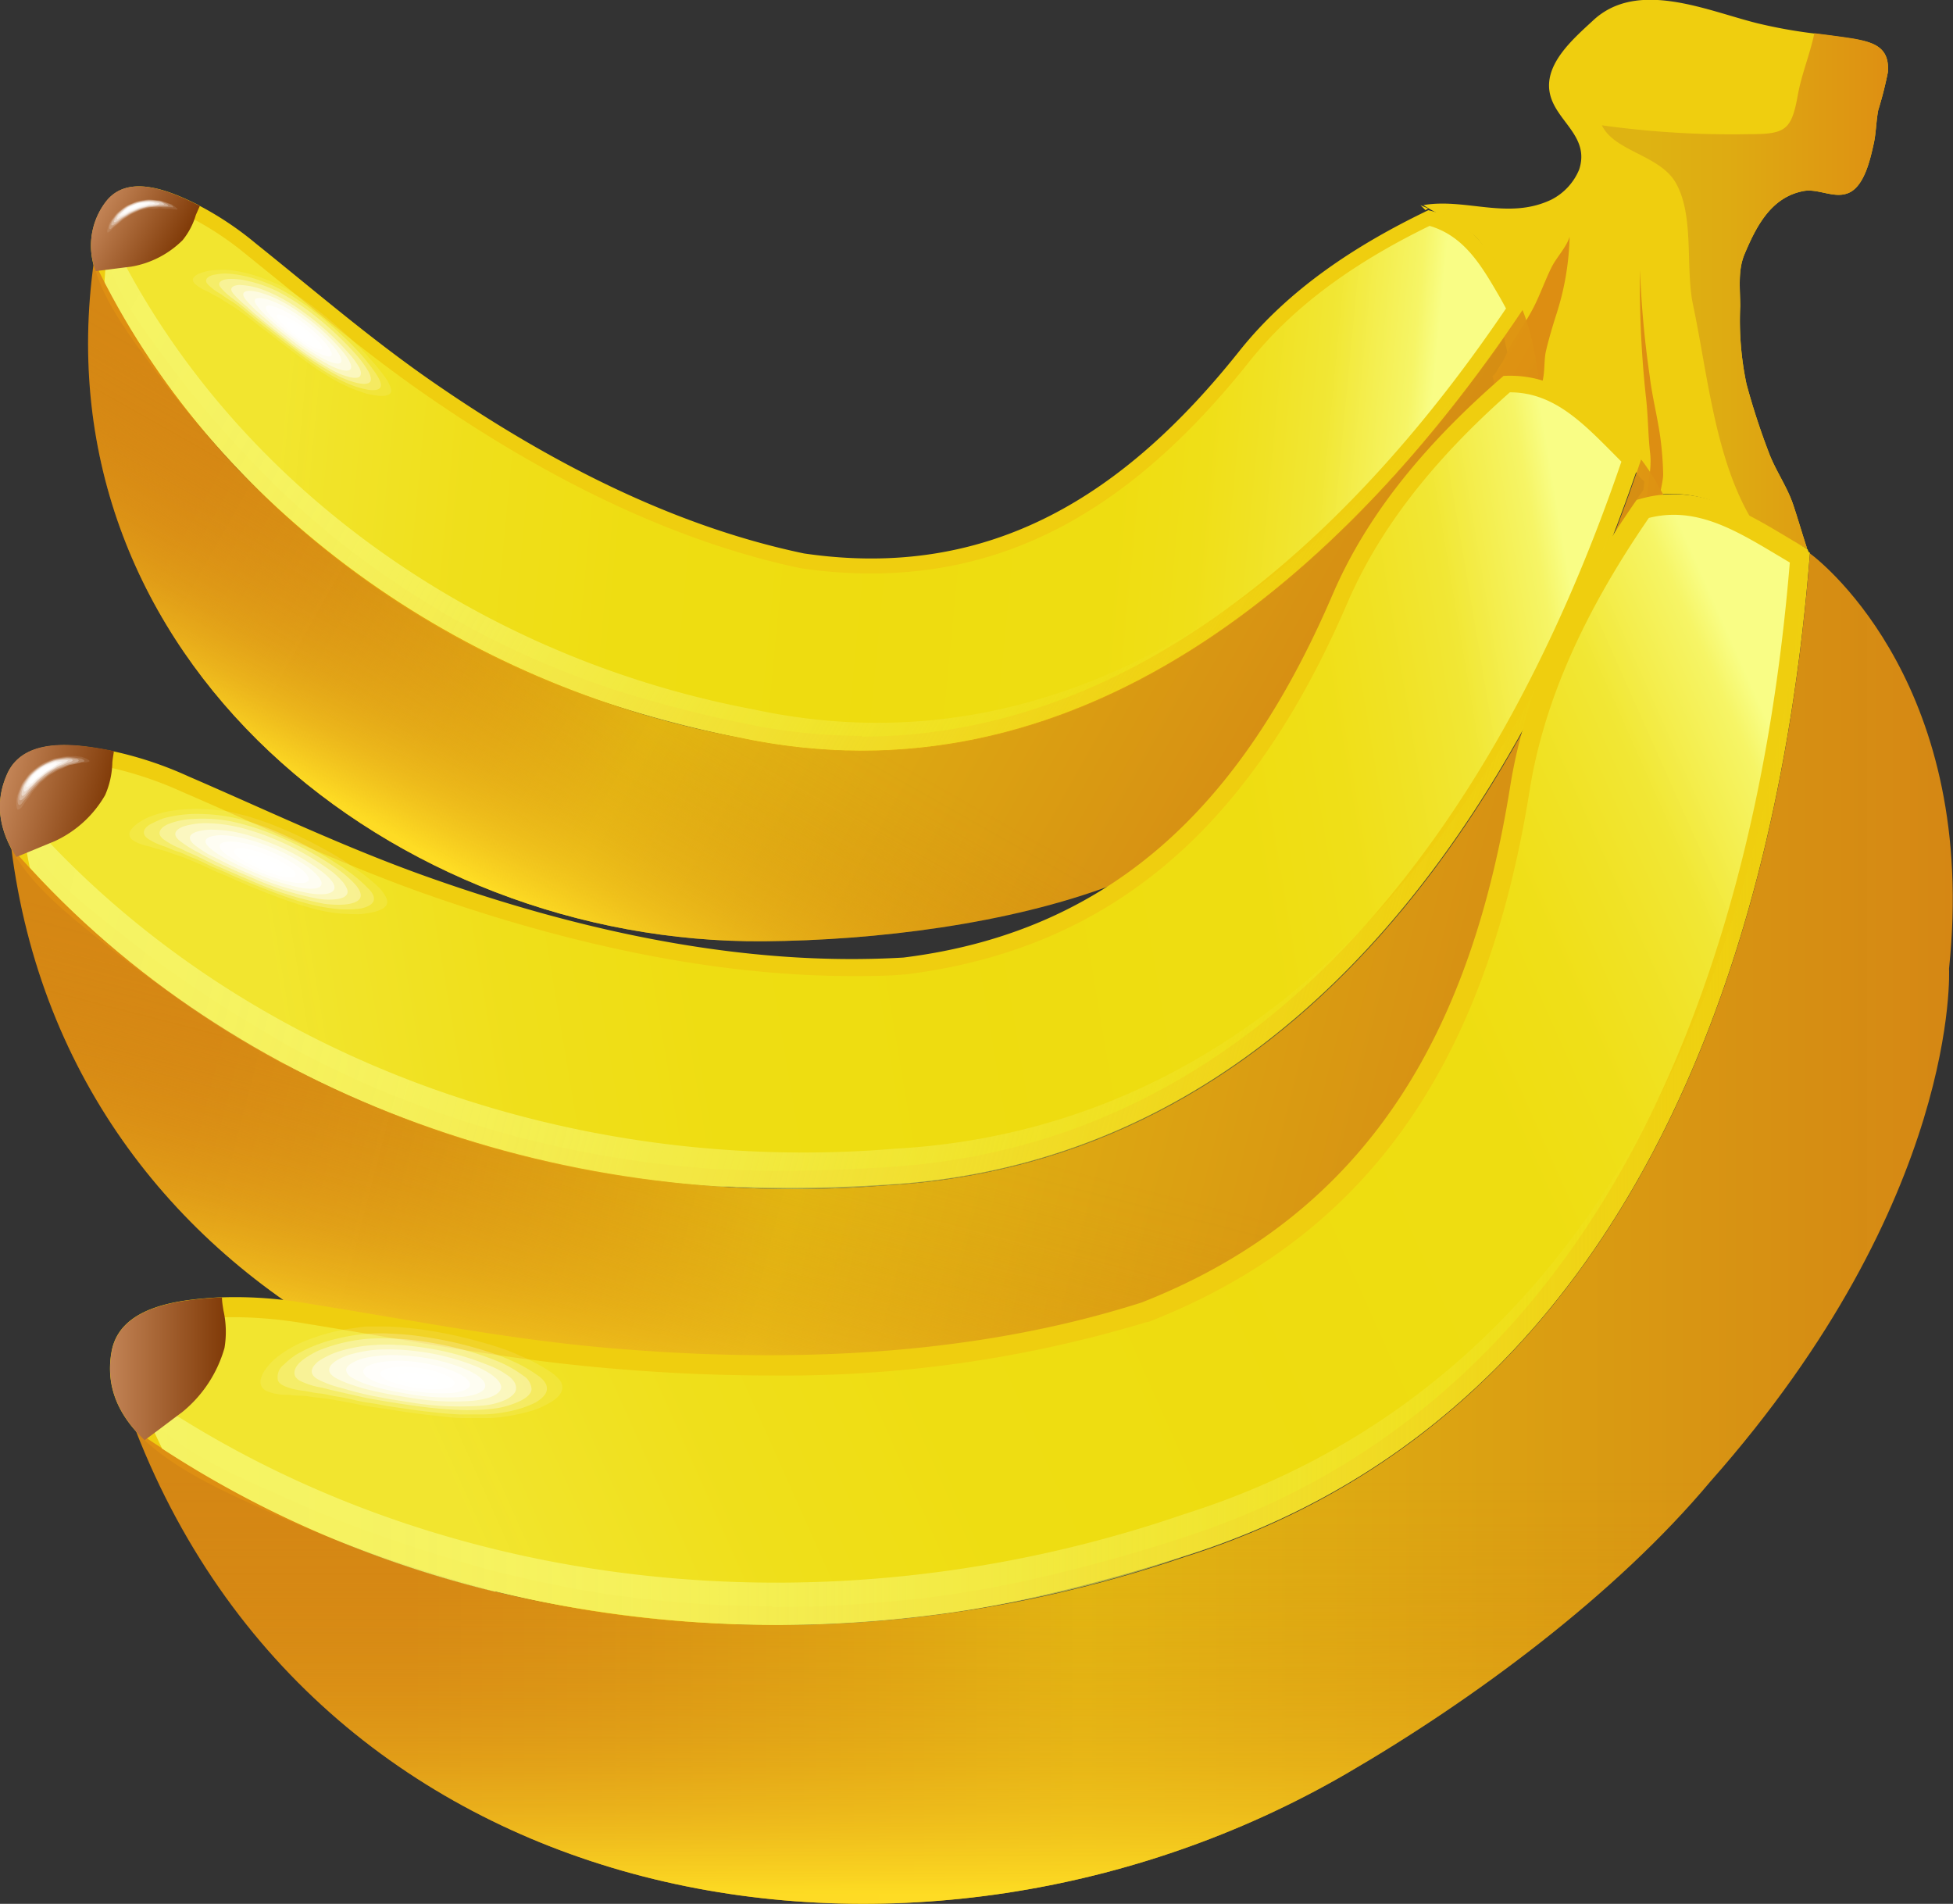 <svg xmlns="http://www.w3.org/2000/svg" xmlns:xlink="http://www.w3.org/1999/xlink" viewBox="0 0 187.05 182.32"><rect x="0" y="0" width="187.05" height="182.32" fill="#333333" stroke="none"/><defs><style>.cls-1{fill:#efce0f;}.cls-2{fill:url(#linear-gradient);}.cls-3{fill:url(#linear-gradient-2);}.cls-4{fill:url(#linear-gradient-3);}.cls-5{fill:url(#linear-gradient-4);}.cls-6{fill:url(#linear-gradient-5);}.cls-7{fill:url(#linear-gradient-6);}.cls-10,.cls-11,.cls-12,.cls-13,.cls-14,.cls-15,.cls-16,.cls-17,.cls-18,.cls-8,.cls-9{fill:#fff;}.cls-8{opacity:0;}.cls-9{opacity:0.1;}.cls-10{opacity:0.2;}.cls-11{opacity:0.3;}.cls-12{opacity:0.4;}.cls-13{opacity:0.5;}.cls-14{opacity:0.6;}.cls-15{opacity:0.7;}.cls-16{opacity:0.8;}.cls-17{opacity:0.9;}.cls-19{fill:url(#linear-gradient-7);}.cls-20{fill:url(#linear-gradient-8);}.cls-21{fill:url(#linear-gradient-9);}.cls-22{fill:url(#linear-gradient-10);}.cls-23{fill:url(#linear-gradient-11);}.cls-24{fill:url(#linear-gradient-12);}.cls-25{fill:url(#linear-gradient-13);}.cls-26{fill:url(#linear-gradient-14);}.cls-27{fill:url(#linear-gradient-15);}.cls-28{fill:url(#linear-gradient-16);}.cls-29{fill:url(#linear-gradient-17);}</style><linearGradient id="linear-gradient" x1="153.42" y1="27.88" x2="180.82" y2="27.88" gradientUnits="userSpaceOnUse"><stop offset="0.15" stop-color="#ddb112" stop-opacity="0.95"/><stop offset="0.45" stop-color="#dda812" stop-opacity="0.95"/><stop offset="0.94" stop-color="#dd8f12" stop-opacity="0.95"/><stop offset="1" stop-color="#dd8b12" stop-opacity="0.95"/></linearGradient><linearGradient id="linear-gradient-2" x1="142.94" y1="36.21" x2="159.28" y2="36.21" gradientUnits="userSpaceOnUse"><stop offset="0.15" stop-color="#dd8b12" stop-opacity="0.95"/><stop offset="1" stop-color="#dd8b12" stop-opacity="0.95"/></linearGradient><linearGradient id="linear-gradient-3" x1="114.48" y1="-234.08" x2="215.28" y2="-278.95" gradientTransform="translate(-187.4 185.7) rotate(29.48)" gradientUnits="userSpaceOnUse"><stop offset="0" stop-color="#f2e630" stop-opacity="0.95"/><stop offset="0.03" stop-color="#f2e52b" stop-opacity="0.96"/><stop offset="0.16" stop-color="#f0e01b" stop-opacity="0.96"/><stop offset="0.3" stop-color="#efde12" stop-opacity="0.96"/><stop offset="0.52" stop-color="#efdd0f" stop-opacity="0.96"/><stop offset="0.73" stop-color="#efde11" stop-opacity="0.96"/><stop offset="0.8" stop-color="#f0e018" stop-opacity="0.96"/><stop offset="0.85" stop-color="#f1e325" stop-opacity="0.96"/><stop offset="0.9" stop-color="#f2e836" stop-opacity="0.96"/><stop offset="0.93" stop-color="#f4ee4e" stop-opacity="0.95"/><stop offset="0.97" stop-color="#f6f66a" stop-opacity="0.95"/><stop offset="0.99" stop-color="#f9ff8b" stop-opacity="0.95"/></linearGradient><linearGradient id="linear-gradient-4" x1="91.88" y1="-261.27" x2="213.31" y2="-261.27" gradientTransform="translate(-187.4 185.7) rotate(29.48)" gradientUnits="userSpaceOnUse"><stop offset="0" stop-color="#f6f466" stop-opacity="0.95"/><stop offset="0.15" stop-color="#f6f465" stop-opacity="0.94"/><stop offset="0.29" stop-color="#f6f361" stop-opacity="0.9"/><stop offset="0.41" stop-color="#f5f15a" stop-opacity="0.82"/><stop offset="0.53" stop-color="#f4ee51" stop-opacity="0.72"/><stop offset="0.65" stop-color="#f3eb45" stop-opacity="0.59"/><stop offset="0.77" stop-color="#f2e736" stop-opacity="0.43"/><stop offset="0.88" stop-color="#f1e225" stop-opacity="0.24"/><stop offset="0.99" stop-color="#efdc11" stop-opacity="0.02"/><stop offset="1" stop-color="#efdc0f" stop-opacity="0"/></linearGradient><linearGradient id="linear-gradient-5" x1="91.89" y1="-250.96" x2="223.76" y2="-250.96" gradientTransform="translate(-187.4 185.7) rotate(29.48)" gradientUnits="userSpaceOnUse"><stop offset="0.15" stop-color="#dd8b12" stop-opacity="0.95"/><stop offset="0.25" stop-color="#df9412" stop-opacity="0.95"/><stop offset="0.42" stop-color="#e5ac11" stop-opacity="0.96"/><stop offset="0.52" stop-color="#e9be10" stop-opacity="0.96"/><stop offset="1" stop-color="#dd8b12" stop-opacity="0.95"/></linearGradient><linearGradient id="linear-gradient-6" x1="157.82" y1="-238.19" x2="157.82" y2="-202.81" gradientTransform="translate(-187.4 185.7) rotate(29.48)" gradientUnits="userSpaceOnUse"><stop offset="0.15" stop-color="#dd8b12" stop-opacity="0"/><stop offset="0.24" stop-color="#de8d12" stop-opacity="0.02"/><stop offset="0.35" stop-color="#e09213" stop-opacity="0.08"/><stop offset="0.46" stop-color="#e39a15" stop-opacity="0.17"/><stop offset="0.58" stop-color="#e8a518" stop-opacity="0.3"/><stop offset="0.71" stop-color="#edb31b" stop-opacity="0.47"/><stop offset="0.84" stop-color="#f5c51f" stop-opacity="0.67"/><stop offset="0.97" stop-color="#fdd923" stop-opacity="0.91"/><stop offset="1" stop-color="#ffde24" stop-opacity="0.96"/></linearGradient><linearGradient id="linear-gradient-7" x1="90" y1="-240.98" x2="98.41" y2="-240.98" gradientTransform="translate(-187.4 185.7) rotate(29.48)" gradientUnits="userSpaceOnUse"><stop offset="0" stop-color="#c28355"/><stop offset="1" stop-color="#803a07"/></linearGradient><linearGradient id="linear-gradient-8" x1="92.76" y1="-33.94" x2="210.87" y2="-86.53" gradientTransform="matrix(0.97, 0.25, -0.25, 0.97, -72.25, 100.3)" xlink:href="#linear-gradient-3"/><linearGradient id="linear-gradient-9" x1="66.34" y1="-65.78" x2="208.54" y2="-65.78" gradientTransform="matrix(0.97, 0.25, -0.25, 0.97, -72.25, 100.3)" xlink:href="#linear-gradient-4"/><linearGradient id="linear-gradient-10" x1="66.35" y1="-53.69" x2="220.74" y2="-53.69" gradientTransform="matrix(0.97, 0.25, -0.25, 0.97, -72.25, 100.3)" xlink:href="#linear-gradient-5"/><linearGradient id="linear-gradient-11" x1="143.54" y1="-38.71" x2="143.54" y2="2.81" gradientTransform="matrix(0.97, 0.25, -0.25, 0.97, -72.25, 100.3)" xlink:href="#linear-gradient-6"/><linearGradient id="linear-gradient-12" x1="64.14" y1="-41.89" x2="73.99" y2="-41.89" gradientTransform="matrix(0.97, 0.25, -0.25, 0.97, -72.25, 100.3)" xlink:href="#linear-gradient-7"/><linearGradient id="linear-gradient-13" x1="42.75" y1="139.89" x2="175.99" y2="80.57" gradientTransform="matrix(1, 0, 0, 1, 0, 0)" xlink:href="#linear-gradient-3"/><linearGradient id="linear-gradient-14" x1="13.03" y1="117.63" x2="187.05" y2="117.63" gradientTransform="matrix(1, 0, 0, 1, 0, 0)" xlink:href="#linear-gradient-5"/><linearGradient id="linear-gradient-15" x1="100.04" y1="134.54" x2="100.04" y2="181.39" gradientTransform="matrix(1, 0, 0, 1, 0, 0)" xlink:href="#linear-gradient-6"/><linearGradient id="linear-gradient-16" x1="13.03" y1="104.01" x2="173.35" y2="104.01" gradientTransform="matrix(1, 0, 0, 1, 0, 0)" xlink:href="#linear-gradient-4"/><linearGradient id="linear-gradient-17" x1="10.54" y1="131.08" x2="21.65" y2="131.08" gradientTransform="matrix(1, 0, 0, 1, 0, 0)" xlink:href="#linear-gradient-7"/></defs><title>Bananas</title><g id="Objects"><path class="cls-1" d="M180.81,6.93a35.54,35.54,0,0,1-.92,3.62c-.21,1.09-.2,2.2-.45,3.29-.32,1.44-.87,3.87-2.27,4.58s-3-.41-4.46-.12c-3.11.6-4.52,3.41-5.65,6.1-.63,1.56-.39,3.3-.39,4.94a29.55,29.55,0,0,0,.6,7.43,67.29,67.29,0,0,0,2.11,6.49c.64,1.75,1.73,3.24,2.34,5,.46,1.36.86,2.76,1.31,4.13,0,.05,0,.1.05.15-1.85-.94-3.63-2-5.44-3-3.36-1.75-6.79-3-10.89-1.71.22-.31.42-.61.65-.91l.09-.82c-1.07-.87-1.57-2.36-2.43-3.41a10.58,10.58,0,0,0-3.49-2.5c-1.81-.92-8.73-1.31-8.48-3.95a4.64,4.64,0,0,1,1.39-2.12,20.83,20.83,0,0,1-.71-4.16,23.63,23.63,0,0,0-1-5c-1.17-3.23-3.92-3.65-6.44-5.32,4.1-.69,8.13,1.46,12.27-.53a5.66,5.66,0,0,0,2.64-2.86c1.09-3.28-2.37-4.69-2.83-7.46s2.37-5.16,4.2-6.86c4.22-3.9,10.76-.95,15.63.28a47.84,47.84,0,0,0,5.53,1c1.25.16,2.49.31,3.74.51C179.55,4.06,181,4.58,180.81,6.93Z"/><path class="cls-1" d="M136.53,20.13a2.26,2.26,0,0,1,.26-.16l-.74-.32Z"/><path class="cls-2" d="M180.81,6.93a35.54,35.54,0,0,1-.92,3.62c-.21,1.09-.2,2.2-.45,3.29-.32,1.44-.87,3.87-2.27,4.58s-3-.41-4.46-.12c-3.11.6-4.52,3.41-5.65,6.1-.63,1.56-.39,3.3-.39,4.94a29.55,29.55,0,0,0,.6,7.43,67.29,67.29,0,0,0,2.11,6.49c.64,1.75,1.73,3.24,2.34,5,.46,1.36.86,2.76,1.31,4.13,0,.05,0,.1.05.15-1.85-.94-3.63-2-5.44-3-3.41-5.84-4.14-14-5.48-20.31-.77-3.6.15-8.55-1.66-11.72-1.51-2.66-5.88-3-7.08-5.51a89.82,89.82,0,0,0,14.1.85c3.53,0,4.07-.38,4.69-3.86.33-1.84,1.17-3.89,1.56-5.81,1.25.16,2.49.31,3.74.51C179.55,4.06,181,4.58,180.81,6.93Z"/><path class="cls-3" d="M159,49.79a1.63,1.63,0,0,0-1.24-.37c-.31-2.08.52-4,.28-6.05-.2-1.7-.19-3.65-.41-5.44a100.85,100.85,0,0,1-.56-12.09A95,95,0,0,0,158,36c.23,1.93.72,3.82,1,5.76a31.53,31.53,0,0,1,.29,3.62c0,.95-.45,1.95-.3,2.85v1.56ZM143.26,37c.49-.7,3.46-.26,4.18.2.61-.93.38-2.51.62-3.56s.63-2.38,1-3.53a26,26,0,0,0,1.27-7.44c-.29,1-1.28,2-1.74,2.95-.6,1.21-1.05,2.5-1.64,3.68s-1.44,2.41-2.1,3.52-1.09,2.48-1.91,3.22Z"/><path class="cls-1" d="M145.8,29.37c-2.26-3.78-4.07-8.13-9-9.24-6.85,3.29-13.38,7.53-18.15,13.55C107.78,47.31,94.93,55.63,77,53,64.08,50.3,51.93,43.87,41.15,36.37,35.31,32.3,30,27.72,24.48,23.3a30.75,30.75,0,0,0-5.34-3.58L19,19.63c-2.48-1.23-6.56-3.08-8.75-.43A6.89,6.89,0,0,0,9.17,26c1,3.19,3.42,6.37,5.15,8.77,1.34,1.86,2.77,3.67,4.27,5.45,2.09,2.49,4.32,4.88,6.59,7.16l.73.71.06.06a85.58,85.58,0,0,0,26.78,17.2q2.46,1,5,1.86l.52.17a122.43,122.43,0,0,0,12.45,3.27c32.26,6.93,58-15.38,75.13-40.92l0-.11Z"/><path class="cls-4" d="M82.52,70.47A55,55,0,0,1,71,69.22,119.77,119.77,0,0,1,58.68,66l-.52-.18c-1.67-.56-3.31-1.17-4.87-1.82A84.5,84.5,0,0,1,27,47.1L26.87,47l-.68-.68c-2.4-2.4-4.59-4.78-6.51-7.07-1.52-1.79-2.93-3.6-4.21-5.37L15,33.25c-1.63-2.23-3.65-5-4.47-7.71a5.38,5.38,0,0,1,.79-5.44,2.35,2.35,0,0,1,2-.84,13.23,13.23,0,0,1,5.05,1.64l.16.08a30,30,0,0,1,5.09,3.42l4.55,3.68c3.9,3.19,7.93,6.47,12.2,9.45C52.93,46.29,65.16,52,76.71,54.42a45.94,45.94,0,0,0,6.67.5c13.75,0,25.3-6.47,36.33-20.36,4-5,9.59-9.22,17.21-12.93,3.37,1,5,3.86,6.77,6.91.18.32.36.65.55,1-12.74,18.83-33.69,41-61.71,41Z"/><path class="cls-5" d="M145.82,29.69C128.71,55.23,103,77.54,70.69,70.61a90.77,90.77,0,0,1-12.45-3.27l-.52-.17A88.71,88.71,0,0,1,26,48.11l-.06-.06a80.06,80.06,0,0,1-7.32-7.87A76.77,76.77,0,0,1,10,27.11c.09-1.56.25-3.14.47-4.73C21.89,46.2,45.58,62.94,72.19,67.94c31.33,6.73,56.54-14.12,73.63-38.72,0,.12,0,.24,0,.36Z"/><path class="cls-6" d="M145.82,29.69c-17.11,25.54-42.88,47.85-75.13,40.92C44.08,65.61,20.39,48.87,9,25,3.6,63.1,37.78,90.43,73.2,90.14c10.66-.09,23.37-1.63,33.4-5.42,25.9-8.86,33.28-23.81,33.28-23.81C151.6,44.38,146.38,31,145.82,29.69Z"/><path class="cls-7" d="M145.82,29.69c-17.11,25.54-42.88,47.85-75.13,40.92C44.08,65.61,20.39,48.87,9,25,3.6,63.1,37.78,90.43,73.2,90.14c10.66-.09,23.37-1.63,33.4-5.42,25.9-8.86,33.28-23.81,33.28-23.81C151.6,44.38,146.38,31,145.82,29.69Z"/><path class="cls-8" d="M38.44,38.08c0,.1-.17.16-.38.22a2.73,2.73,0,0,1-.87.09,5.79,5.79,0,0,1-1.28-.17,8.65,8.65,0,0,1-1.57-.48c-.56-.22-1.17-.48-1.78-.79s-1.22-.72-1.85-1.13C29.46,35,28.17,34,26.89,33c-.65-.49-1.26-1-1.85-1.41s-1.14-.89-1.67-1.29c-.26-.21-.53-.37-.78-.55a5.33,5.33,0,0,0-.75-.49c-.25-.15-.48-.29-.72-.42s-.46-.22-.68-.34A11.06,11.06,0,0,0,19.21,28l-.54-.23-.47-.16c-.58-.25-1-.49-1-.77s.26-.57.92-.9a5.19,5.19,0,0,1,.57-.23c.21-.05.44-.1.69-.14a6.75,6.75,0,0,1,1.73-.11,8.94,8.94,0,0,1,1,.08l1.07.21a16.65,16.65,0,0,1,2.27.69,13.68,13.68,0,0,1,2.28,1.11A22.38,22.38,0,0,1,29.92,29a45.88,45.88,0,0,1,3.71,3.11c.53.49,1,1,1.47,1.41l1.2,1.31c.36.42.68.78,1,1.13s.5.69.7.94a2.41,2.41,0,0,1,.41.74A.67.67,0,0,1,38.44,38.08Z"/><path class="cls-9" d="M37.42,37.61c-.12.23-.54.35-1.18.29a11.43,11.43,0,0,1-1.13-.2c-.41-.13-.87-.29-1.38-.49a14.68,14.68,0,0,1-1.57-.75c-.53-.3-1.08-.65-1.64-1-1.12-.75-2.28-1.64-3.45-2.53l-1.68-1.3c-.55-.38-1.05-.81-1.52-1.17s-.94-.71-1.38-1-.86-.53-1.25-.79-.76-.4-1.08-.6-.63-.29-.88-.45c-.49-.3-.8-.55-.81-.81s.31-.54.93-.72a4.27,4.27,0,0,1,1.15-.22,10.14,10.14,0,0,1,1.53,0,13.45,13.45,0,0,1,1.81.36,15.16,15.16,0,0,1,2,.7,11.49,11.49,0,0,1,2,1c.65.4,1.31.84,1.95,1.32a39.31,39.31,0,0,1,3.34,2.81c.48.44.93.88,1.34,1.29s.75.83,1.09,1.2a17.5,17.5,0,0,1,1.49,1.89C37.4,37,37.55,37.37,37.42,37.61Z"/><path class="cls-10" d="M36.43,37.1c-.13.23-.5.3-1.09.24a8.9,8.9,0,0,1-2.19-.68,17.46,17.46,0,0,1-2.82-1.61c-1-.66-2-1.45-3.08-2.25l-1.5-1.17c-.48-.37-.95-.72-1.37-1.07s-.84-.69-1.23-1-.75-.59-1.1-.79-.66-.44-.94-.63a5.27,5.27,0,0,1-.74-.49c-.41-.34-.66-.55-.63-.8s.34-.48.89-.56a6.77,6.77,0,0,1,1-.1,12.58,12.58,0,0,1,1.33.15,11.84,11.84,0,0,1,1.56.39,17.55,17.55,0,0,1,1.71.66,18.67,18.67,0,0,1,1.74.95c.55.37,1.16.76,1.71,1.18a35.26,35.26,0,0,1,3,2.52,26.15,26.15,0,0,1,2.18,2.23C36,35.68,36.69,36.65,36.43,37.1Z"/><path class="cls-11" d="M35.46,36.55c-.25.39-1.36.24-2.87-.45a30.47,30.47,0,0,1-5.15-3.41c-.91-.7-1.76-1.38-2.55-2s-1.43-1.19-2-1.64-1.08-.79-1.41-1.14-.53-.54-.48-.76.35-.38.84-.43a6.67,6.67,0,0,1,2,.21,12.88,12.88,0,0,1,2.79,1,22.1,22.1,0,0,1,3,1.9A31.25,31.25,0,0,1,34.14,34a10.25,10.25,0,0,1,1.14,1.56C35.51,36,35.59,36.35,35.46,36.55Z"/><path class="cls-12" d="M34.5,36c-.12.18-.41.22-.84.15a6.12,6.12,0,0,1-1.61-.58,29.53,29.53,0,0,1-4.43-2.94l-2.21-1.75c-.66-.55-1.24-1-1.73-1.49a11.11,11.11,0,0,1-1.17-1.08c-.27-.28-.41-.52-.34-.7s.32-.29.75-.32a7.49,7.49,0,0,1,1.72.27,13.3,13.3,0,0,1,2.32,1,19.43,19.43,0,0,1,2.53,1.65,26.13,26.13,0,0,1,3.92,3.63,7.53,7.53,0,0,1,1,1.36C34.57,35.51,34.62,35.79,34.5,36Z"/><path class="cls-13" d="M33.57,35.35c-.22.29-1,.13-2.05-.4a25,25,0,0,1-3.72-2.47c-.67-.54-1.3-1-1.85-1.5s-1.05-.91-1.46-1.28c-.8-.78-1.31-1.3-1.17-1.62s.92-.31,2.06.09a10.58,10.58,0,0,1,1.9.86,18.46,18.46,0,0,1,2.09,1.39,21.18,21.18,0,0,1,3.3,3.06C33.42,34.37,33.79,35.05,33.57,35.35Z"/><path class="cls-14" d="M32.65,34.71c-.18.23-.8.09-1.65-.34a19.94,19.94,0,0,1-3-2c-.55-.43-1.06-.84-1.51-1.23s-.86-.73-1.18-1.07a7.38,7.38,0,0,1-.73-.84c-.16-.23-.22-.42-.15-.54s.25-.16.54-.14a3.85,3.85,0,0,1,1.12.29,10.7,10.7,0,0,1,1.5.73,15.6,15.6,0,0,1,1.68,1.14,17,17,0,0,1,2.67,2.48C32.54,33.92,32.83,34.47,32.65,34.71Z"/><path class="cls-15" d="M31.74,34.06c-.28.36-1.88-.48-3.57-1.8a19.57,19.57,0,0,1-2.05-1.8c-.5-.49-.75-.9-.64-1.09s.59-.11,1.27.17A11.07,11.07,0,0,1,29.15,31C30.88,32.32,32,33.71,31.74,34.06Z"/><path class="cls-16" d="M30.84,33.41c-.2.24-1.31-.34-2.48-1.25s-2-1.8-1.85-2,1.33.24,2.52,1.17S31,33.16,30.84,33.41Z"/><path class="cls-17" d="M29.94,32.75c-.11.14-.73-.19-1.4-.7s-1.12-1-1-1.17.74.16,1.41.68S30,32.62,29.94,32.75Z"/><path class="cls-18" d="M29,32.1s-.16,0-.31-.16-.25-.23-.23-.25.16,0,.3.15S29.06,32.07,29,32.1Z"/><path class="cls-19" d="M17.49,23a9.16,9.16,0,0,1-4.95,2.54c-1.12.13-2.24.29-3.37.42a6.89,6.89,0,0,1,1.05-6.76c2.19-2.65,6.27-.8,8.75.43l.17.09-.38.86A6.93,6.93,0,0,1,17.49,23Z"/><path class="cls-8" d="M10.11,22.6s0-.14,0-.37a3.84,3.84,0,0,1,.31-1c.12-.18.26-.36.41-.56a2.36,2.36,0,0,1,.56-.58,6.78,6.78,0,0,1,.73-.52l.9-.37a8.26,8.26,0,0,1,.95-.17,3.3,3.3,0,0,1,.89,0,2.77,2.77,0,0,1,.78.13l.65.22a1.64,1.64,0,0,1,.49.27l.34.25c.18.13.26.23.25.26s-.16,0-.37,0l-.39-.08a3.15,3.15,0,0,0-.5-.1l-.6-.06a2.21,2.21,0,0,0-.68,0,2.58,2.58,0,0,0-.72.09c-.25.07-.51.11-.76.2l-.7.33c-.22.12-.4.28-.61.39a2.14,2.14,0,0,0-.52.41,5.13,5.13,0,0,1-.46.38c-.14.12-.23.26-.35.36s-.21.2-.3.27S10.15,22.62,10.11,22.6Z"/><path class="cls-9" d="M10.31,22.26q-.08,0,0-.36a2.93,2.93,0,0,1,.11-.38,1.8,1.8,0,0,1,.24-.45c.13-.16.25-.33.38-.5a2.29,2.29,0,0,1,.53-.49,3.19,3.19,0,0,1,.66-.45l.8-.34a6.66,6.66,0,0,1,.85-.16,2.4,2.4,0,0,1,.8,0l.71.07.59.2.47.17.31.22c.17.13.25.22.23.26s-.14,0-.33,0L16.31,20l-.46,0-.54-.06-.62.05A2.16,2.16,0,0,0,14,20c-.23.07-.47.1-.69.19l-.65.3a5.28,5.28,0,0,0-.56.35,2.62,2.62,0,0,0-.5.35l-.4.35a4.1,4.1,0,0,0-.36.29,2,2,0,0,1-.25.25C10.46,22.22,10.35,22.28,10.31,22.26Z"/><path class="cls-10" d="M10.5,21.91c-.05,0-.05-.14,0-.33a2.1,2.1,0,0,1,.39-.7c.1-.14.21-.29.33-.44l.5-.41a2.48,2.48,0,0,1,.6-.39l.71-.3a4,4,0,0,1,.75-.15,2.39,2.39,0,0,1,.7-.05l.63.06a1.34,1.34,0,0,1,.54.12,7.33,7.33,0,0,1,.73.29c.16.09.23.19.21.23s-.12,0-.29,0-.44,0-.74,0a1.61,1.61,0,0,0-.49,0l-.55,0a2.66,2.66,0,0,0-.6.12,2.82,2.82,0,0,0-.61.18l-.59.26a2.17,2.17,0,0,0-.51.31l-.47.28-.37.32c-.22.2-.46.32-.58.45S10.55,22,10.5,21.91Z"/><path class="cls-11" d="M10.69,21.57c-.1-.07.06-.39.4-.88a3.29,3.29,0,0,1,.76-.71A3.88,3.88,0,0,1,13,19.4a6.12,6.12,0,0,1,1.26-.23c.4,0,.75.06,1,.1a3.41,3.41,0,0,1,.65.25c.14.07.22.13.21.17s-.11.06-.27.06-.37,0-.64,0-.58.06-.93.08-.71.15-1.07.3a5.71,5.71,0,0,0-1,.49,6.43,6.43,0,0,0-.77.51C11.09,21.44,10.77,21.63,10.69,21.57Z"/><path class="cls-12" d="M10.94,21.27c-.07-.06.06-.35.37-.76a7.45,7.45,0,0,1,.68-.58,4.42,4.42,0,0,1,1-.48,5.6,5.6,0,0,1,1.08-.22,4,4,0,0,1,.88.05c.51,0,.78.24.77.3s-.31,0-.78.11a5.13,5.13,0,0,0-.8.1,7.37,7.37,0,0,0-.93.27,8.12,8.12,0,0,0-.88.41c-.25.17-.49.3-.69.41C11.28,21.16,11,21.33,10.94,21.27Z"/><path class="cls-13" d="M11.2,21s0-.34.36-.61c.15-.14.35-.31.57-.48s.54-.25.84-.38a3.09,3.09,0,0,1,.9-.19l.39,0,.35,0c.42.05.67.12.66.18s-.26.12-.65.17l-.32,0-.35.1a3.67,3.67,0,0,0-.79.23l-.76.33a5.65,5.65,0,0,1-.59.35C11.45,20.86,11.27,21,11.2,21Z"/><path class="cls-14" d="M11.46,20.67c0-.05.09-.21.34-.45a2.86,2.86,0,0,1,.48-.37c.2-.1.43-.2.68-.3a2.1,2.1,0,0,1,.72-.17l.59-.07c.35.05.55.1.55.16s-.2.1-.52.13l-.54.16a3.06,3.06,0,0,0-.65.21l-.63.26c-.19.08-.34.2-.48.27S11.51,20.72,11.46,20.67Z"/><path class="cls-15" d="M11.78,20.43s.07-.17.27-.34a2.82,2.82,0,0,1,.89-.49,2.76,2.76,0,0,1,1-.2c.26,0,.42,0,.42.05s-.14.09-.38.17a7.37,7.37,0,0,0-.92.3c-.33.16-.67.24-.88.38S11.81,20.47,11.78,20.43Z"/><path class="cls-16" d="M12.1,20.19s.05-.13.19-.23a6.52,6.52,0,0,1,.64-.31,1.79,1.79,0,0,1,.68-.16c.19,0,.3,0,.3,0s-.09.08-.26.13a3.3,3.3,0,0,0-.63.23,5.49,5.49,0,0,1-.64.24C12.22,20.18,12.12,20.22,12.1,20.19Z"/><path class="cls-17" d="M12.43,20a1.27,1.27,0,0,1,.49-.28c.28-.14.53-.15.54-.11a2.86,2.86,0,0,1-.49.23A1.3,1.3,0,0,1,12.43,20Z"/><path class="cls-18" d="M12.8,19.81l.11-.06.11,0-.1.06C12.85,19.8,12.8,19.82,12.8,19.81Z"/><path class="cls-1" d="M157.06,43.62C153.35,40,150,35.68,144,36c-6.74,5.84-12.82,12.66-16.37,20.94-8.06,18.75-20,32.14-41.1,34.76-15.44.91-31.14-2.59-45.63-7.74-7.85-2.79-15.23-6.32-22.85-9.61a35.46,35.46,0,0,0-7.14-2.39l-.22-.05c-3.17-.62-8.36-1.45-10,2.22-1.29,2.87-.65,5.54.88,8,2.08,3.31,5.82,6.14,8.51,8.31,2.09,1.7,4.26,3.3,6.5,4.84,3.13,2.17,6.37,4.19,9.64,6.06.34.2.68.39,1,.58l.09,0a100.22,100.22,0,0,0,35.53,11.15q3.1.39,6.19.55l.65,0a143,143,0,0,0,15.07-.16c38.59-2.16,60.88-35.35,72.39-69.52l-.09-.11Z"/><path class="cls-20" d="M75.3,112.12c-1.9,0-3.75,0-5.5-.13l-.64,0c-2-.12-4.09-.3-6.07-.55a98.6,98.6,0,0,1-34.94-11l-.1-.06c-.34-.18-.67-.37-1-.56-3.45-2-6.65-4-9.53-6-2.27-1.56-4.42-3.17-6.4-4.77l-.73-.58C7.87,86.48,4.73,84,3,81.18c-1.46-2.3-1.7-4.33-.78-6.4C2.55,74,3.33,73,6.16,73a22.34,22.34,0,0,1,4.23.52l.14,0,.07,0a35.12,35.12,0,0,1,6.8,2.29q3.15,1.36,6.27,2.76c5.38,2.39,10.94,4.85,16.68,6.9,14.9,5.29,28.78,8,41.25,8,1.69,0,3.39,0,5-.15h.1c19.5-2.42,33-13.78,42.42-35.75,3-6.86,8-13.39,15.49-20,4.1,0,6.86,2.8,9.77,5.72l.91.92c-6.41,18.77-15,34-25.41,45.36-12.7,13.78-27.92,21.25-45.23,22.22C81.2,112,78.12,112.12,75.3,112.12Z"/><path class="cls-21" d="M157.18,44c-11.51,34.17-33.8,67.36-72.39,69.52a106.85,106.85,0,0,1-15.07.16l-.65,0a103.46,103.46,0,0,1-41.72-11.7l-.09,0a93.77,93.77,0,0,1-10.68-6.64A89.13,89.13,0,0,1,2.86,83.11c-.38-1.79-.68-3.63-.91-5.5,20.2,23.4,52.11,35,83.72,32.4,37.48-2.1,59.58-33.47,71.37-66.57,0,.14,0,.28.05.42Z"/><path class="cls-22" d="M157.18,44c-11.52,34.17-33.8,67.36-72.39,69.52-31.61,2.58-63.52-9-83.72-32.4,5.59,44.69,52.6,65,92.54,53.7,12-3.41,25.92-9.08,36.1-16.47C156.26,100.28,160,81.1,160,81.1,168.21,58.78,158.21,45.28,157.18,44Z"/><path class="cls-23" d="M157.18,44c-11.52,34.17-33.8,67.36-72.39,69.52-31.61,2.58-63.52-9-83.72-32.4,5.59,44.69,52.6,65,92.54,53.7,12-3.41,25.92-9.08,36.1-16.47C156.26,100.28,160,81.1,160,81.1,168.21,58.78,158.21,45.28,157.18,44Z"/><path class="cls-8" d="M38.37,86.7c0,.15-.15.28-.38.44a2.56,2.56,0,0,1-1,.46,6.2,6.2,0,0,1-1.52.3,9.86,9.86,0,0,1-2,0,20.08,20.08,0,0,1-2.29-.28A20.15,20.15,0,0,1,28.76,87c-.84-.27-1.7-.58-2.57-.91s-1.74-.68-2.61-1-1.71-.72-2.5-1c-.39-.15-.78-.33-1.14-.5L18.86,83c-.35-.17-.68-.27-1-.41a7.55,7.55,0,0,0-1-.35L16,82c-.29-.09-.57-.13-.85-.2s-.55-.15-.8-.19l-.73-.11-.67-.14-.58-.08c-.74-.16-1.27-.36-1.42-.71s.08-.83.71-1.47c.17-.15.35-.31.57-.47s.47-.27.74-.41.57-.28.9-.42a10,10,0,0,1,1.05-.32c.38-.09.78-.2,1.2-.26s.84-.09,1.29-.12a10.71,10.71,0,0,1,1.39,0c.46,0,1,0,1.45.06a15.65,15.65,0,0,1,3,.52,26.76,26.76,0,0,1,2.95,1c1,.38,1.89.77,2.74,1.18s1.66.82,2.4,1.22,1.45.79,2.07,1.18l1.71,1.18c.52.37,1,.72,1.39,1,.2.17.4.33.57.5l.48.44a3.13,3.13,0,0,1,.67.79A.9.9,0,0,1,38.37,86.7Z"/><path class="cls-9" d="M37.08,86.5c-.08.35-.53.67-1.29.84a10.15,10.15,0,0,1-1.38.21q-.77,0-1.74-.06a14.67,14.67,0,0,1-2-.31c-.7-.16-1.43-.37-2.19-.61-1.5-.48-3.1-1.11-4.68-1.76l-2.27-1c-.72-.27-1.4-.6-2-.88s-1.25-.54-1.82-.77-1.11-.37-1.61-.57-1-.25-1.39-.4-.78-.19-1.11-.32a3.06,3.06,0,0,1-.81-.37.68.68,0,0,1-.27-1,2.78,2.78,0,0,1,.67-.65,5.31,5.31,0,0,1,1.24-.67,11.26,11.26,0,0,1,1.78-.5,17.68,17.68,0,0,1,2.2-.21,16.44,16.44,0,0,1,2.49.13c.42,0,.89.09,1.31.18l1.32.33c.87.26,1.75.55,2.62.89a39.93,39.93,0,0,1,4.65,2.18c.67.36,1.3.72,1.88,1.08s1.09.74,1.56,1.07a15.75,15.75,0,0,1,2.21,1.82C36.88,85.72,37.16,86.13,37.08,86.5Z"/><path class="cls-10" d="M35.79,86.24c-.09.34-.5.59-1.2.76a10.11,10.11,0,0,1-2.74,0,18.52,18.52,0,0,1-3.73-.87c-1.34-.43-2.75-1-4.17-1.57-.72-.31-1.39-.56-2-.86s-1.27-.52-1.85-.8-1.12-.56-1.63-.75-1-.47-1.45-.6-.86-.34-1.23-.48a7.14,7.14,0,0,1-1-.39c-.57-.3-.92-.5-1-.85s.22-.74.82-1a8.07,8.07,0,0,1,1.14-.49,13.34,13.34,0,0,1,1.57-.3,11.78,11.78,0,0,1,1.92-.09,16.7,16.7,0,0,1,2.17.18,17.83,17.83,0,0,1,2.29.51c.75.24,1.56.49,2.31.8a37.72,37.72,0,0,1,4.15,2c.61.34,1.16.65,1.69,1s1,.61,1.41.94a13,13,0,0,1,2,1.7C35.67,85.47,35.89,85.89,35.79,86.24Z"/><path class="cls-11" d="M34.52,85.93c-.19.61-1.52.87-3.48.62a32.1,32.1,0,0,1-6.9-2.17l-3.45-1.49c-1-.49-2-1-2.73-1.3-.4-.2-.76-.37-1.08-.5a6.47,6.47,0,0,1-.84-.46c-.47-.29-.75-.53-.76-.83s.26-.63.81-.87a7.1,7.1,0,0,1,2.38-.5,14.6,14.6,0,0,1,3.52.2,23.61,23.61,0,0,1,4,1.21,31,31,0,0,1,6.39,3.42,10.57,10.57,0,0,1,1.71,1.51C34.45,85.22,34.62,85.61,34.52,85.93Z"/><path class="cls-12" d="M33.26,85.57c-.1.27-.43.45-.95.53a6.24,6.24,0,0,1-2-.06,27.68,27.68,0,0,1-5.94-1.88l-1.57-.67-1.43-.64c-.91-.43-1.69-.82-2.37-1.21a10.38,10.38,0,0,1-1.62-1c-.39-.27-.61-.54-.59-.8s.28-.49.76-.69a7.58,7.58,0,0,1,2-.32,14.83,14.83,0,0,1,4.63.76,17.73,17.73,0,0,1,1.72.61,26.46,26.46,0,0,1,5.52,3,7.35,7.35,0,0,1,1.47,1.33C33.22,85,33.36,85.3,33.26,85.57Z"/><path class="cls-13" d="M32,85.17c-.18.47-1.14.59-2.51.35a24.08,24.08,0,0,1-5-1.57c-.92-.4-1.77-.76-2.53-1.14s-1.44-.73-2-1a12.93,12.93,0,0,1-1.33-.9c-.31-.26-.48-.51-.44-.74s.27-.4.68-.53a5.16,5.16,0,0,1,1.71-.18,11.68,11.68,0,0,1,2.45.33,21.22,21.22,0,0,1,2.81.91,21.43,21.43,0,0,1,4.64,2.51C31.59,84,32.19,84.7,32,85.17Z"/><path class="cls-14" d="M30.77,84.74c-.15.38-.92.46-2,.27a20.39,20.39,0,0,1-4-1.28c-.74-.32-1.44-.62-2.06-.93s-1.18-.59-1.64-.89a6.79,6.79,0,0,1-1.06-.78c-.24-.24-.36-.46-.31-.64s.24-.32.58-.4A4.09,4.09,0,0,1,21.59,80a10.36,10.36,0,0,1,1.94.33,16.94,16.94,0,0,1,2.26.74,17.77,17.77,0,0,1,3.76,2C30.44,83.78,30.92,84.37,30.77,84.74Z"/><path class="cls-15" d="M29.54,84.3c-.24.58-2.35.18-4.65-.78a20,20,0,0,1-2.84-1.44c-.7-.44-1.1-.85-1-1.14s.65-.39,1.51-.32a11.91,11.91,0,0,1,3.18.86C28.09,82.45,29.77,83.74,29.54,84.3Z"/><path class="cls-16" d="M28.31,83.85c-.17.39-1.62.12-3.23-.55s-2.79-1.45-2.67-1.84,1.61-.25,3.25.44S28.48,83.46,28.31,83.85Z"/><path class="cls-17" d="M27.09,83.39c-.09.22-.91.07-1.81-.3s-1.58-.84-1.5-1.06.9-.11,1.82.28S27.18,83.18,27.09,83.39Z"/><path class="cls-18" d="M25.87,83s-.2,0-.4-.08-.35-.18-.34-.22.2,0,.4.07S25.89,82.9,25.87,83Z"/><path class="cls-24" d="M10.07,76.14a10.75,10.75,0,0,1-4.82,4.41L1.57,82.07C0,79.64-.6,77,.69,74.1c1.65-3.67,6.84-2.84,10-2.22l.22.05c-.05.37-.12.73-.15,1.09A8.26,8.26,0,0,1,10.07,76.14Z"/><path class="cls-8" d="M1.61,78c-.06,0-.08-.16-.12-.44a4.07,4.07,0,0,1,0-1.2,6.09,6.09,0,0,1,.28-.77,2.69,2.69,0,0,1,.45-.85,6.35,6.35,0,0,1,.68-.83l.91-.7a8.81,8.81,0,0,1,1-.49,4.33,4.33,0,0,1,1-.26,3.42,3.42,0,0,1,.94-.08l.81.06a1.77,1.77,0,0,1,.64.18l.46.18c.25.11.37.21.36.25s-.17.09-.43.12l-.46,0a3.19,3.19,0,0,0-.59.06l-.69.13a2.45,2.45,0,0,0-.75.22,3.51,3.51,0,0,0-.78.33c-.25.16-.52.28-.77.46s-.45.4-.68.58-.36.43-.55.62a2.64,2.64,0,0,0-.47.6,6.23,6.23,0,0,1-.41.56c-.13.17-.2.35-.3.5s-.2.28-.29.39S1.66,78,1.61,78Z"/><path class="cls-9" d="M1.72,77.53c-.08,0-.12-.16-.15-.42a3.44,3.44,0,0,1,0-.47,2,2,0,0,1,.13-.59c.07-.21.16-.45.26-.7a3,3,0,0,1,.45-.73A3.82,3.82,0,0,1,3,73.89c.26-.21.53-.42.82-.63a6,6,0,0,1,.92-.45l.45-.18.46-.09c.3-.05.58-.1.84-.13l.73,0,.59.07a4,4,0,0,1,.43.16c.22.11.34.19.33.25s-.15.1-.38.13a2.27,2.27,0,0,1-.41,0l-.53.12-.62.11L6,73.6l-.35.12c-.12.06-.23.14-.35.21a6.48,6.48,0,0,0-.7.42c-.21.19-.42.36-.62.53a4.54,4.54,0,0,0-.52.56A3.12,3.12,0,0,0,3,76c-.12.19-.24.36-.36.52a2.8,2.8,0,0,0-.32.43c-.09.13-.16.25-.24.35S1.79,77.55,1.72,77.53Z"/><path class="cls-10" d="M1.83,77.08c-.08,0-.13-.16-.14-.39a2.27,2.27,0,0,1,.19-.92c.07-.19.14-.4.24-.62s.27-.41.43-.63a2.81,2.81,0,0,1,.57-.63c.22-.19.47-.38.72-.56a3.86,3.86,0,0,1,.81-.41,3.12,3.12,0,0,1,.79-.28l.75-.12a1.8,1.8,0,0,1,.65,0,8,8,0,0,1,.92.13.7.7,0,0,1,.23.11c.06,0,.08.08.08.11s0,.05-.09.08-.14,0-.24.06a7,7,0,0,1-.83.21,2,2,0,0,0-.55.16l-.61.23a3.05,3.05,0,0,0-.62.32,4.67,4.67,0,0,0-.63.39c-.19.17-.38.33-.57.47s-.32.35-.48.5-.3.32-.45.46l-.32.46c-.19.28-.44.49-.54.66S1.9,77.11,1.83,77.08Z"/><path class="cls-11" d="M1.93,76.63c-.14,0-.09-.47.14-1.15a3.83,3.83,0,0,1,.64-1.06,4.68,4.68,0,0,1,1.13-1,7.41,7.41,0,0,1,1.38-.65c.46-.09.87-.15,1.22-.19a3.77,3.77,0,0,1,.81.1c.19,0,.29.09.29.15s-.1.12-.27.18-.43.11-.73.2-.63.25-1,.38-.74.4-1.1.68a6.75,6.75,0,0,0-1,.85,9.59,9.59,0,0,0-.72.79C2.39,76.38,2.07,76.68,1.93,76.63Z"/><path class="cls-12" d="M2.13,76.21c-.12,0-.08-.43.14-1a8.44,8.44,0,0,1,.59-.88,5.2,5.2,0,0,1,1-.86A5.77,5.77,0,0,1,5,72.89a4.56,4.56,0,0,1,1-.21,1.77,1.77,0,0,1,.7,0c.17,0,.26.08.26.13s-.08.11-.23.16a6.15,6.15,0,0,0-.61.25,6,6,0,0,0-.86.38,9.12,9.12,0,0,0-.95.59,9.36,9.36,0,0,0-.86.73c-.23.26-.46.47-.66.66C2.51,76,2.25,76.27,2.13,76.21Z"/><path class="cls-13" d="M2.32,75.79c-.07,0-.1-.4.19-.82a5.65,5.65,0,0,1,.5-.73,6.77,6.77,0,0,1,.84-.7,3.68,3.68,0,0,1,1-.5l.44-.17.41-.06c.5-.06.81,0,.82,0s-.25.24-.68.42l-.34.14-.37.23a4.52,4.52,0,0,0-.81.51l-.75.6c-.2.22-.39.41-.56.57C2.6,75.61,2.44,75.86,2.32,75.79Z"/><path class="cls-14" d="M2.53,75.38c-.07,0,0-.29.22-.64a3.22,3.22,0,0,1,.42-.58c.2-.18.43-.37.68-.56a2.61,2.61,0,0,1,.77-.41c.25-.1.47-.19.66-.25.41,0,.66,0,.68,0s-.19.2-.54.34c-.15.11-.34.23-.55.36a3.24,3.24,0,0,0-.66.43l-.63.49c-.19.15-.33.33-.47.45S2.61,75.43,2.53,75.38Z"/><path class="cls-15" d="M2.81,75c-.05,0,0-.22.18-.49a3.34,3.34,0,0,1,.87-.84l.27-.2.3-.13.51-.2c.29-.1.47-.12.5,0s-.14.16-.38.34l-.43.27-.26.15-.24.2c-.33.29-.69.48-.88.7S2.87,75.05,2.81,75Z"/><path class="cls-16" d="M3.1,74.63s0-.17.14-.34a5.36,5.36,0,0,1,.62-.55,1.94,1.94,0,0,1,.73-.39c.21-.07.34-.09.36,0s-.08.13-.25.24a4,4,0,0,0-.65.46,4.46,4.46,0,0,1-.65.46C3.24,74.59,3.14,74.67,3.1,74.63Z"/><path class="cls-17" d="M3.41,74.29s.17-.25.46-.48.56-.33.59-.29-.22.2-.48.44S3.45,74.32,3.41,74.29Z"/><path class="cls-18" d="M3.77,74l.1-.1L4,73.8a.37.37,0,0,1-.1.11C3.83,74,3.78,74,3.77,74Z"/><path class="cls-1" d="M173.12,52.59c-5.05-2.88-9.94-6.69-16.37-4.72-5.75,8.26-10.51,17.4-12.11,27.44C141,98,131.62,116,109.32,124.74c-16.62,5.29-34.74,5.85-52,4.26-9.35-.86-18.38-2.67-27.62-4.13a40,40,0,0,0-8.46-.63H21c-3.63.21-9.53.74-10.32,5.22-.62,3.49.82,6.23,3.16,8.45,3.18,3,8,5.1,11.58,6.72,2.75,1.27,5.57,2.42,8.44,3.48,4,1.5,8.12,2.79,12.2,3.92.43.13.86.24,1.3.35l.11,0c13.53,3.53,28.06,4,41.9,2.27,2.33-.28,4.63-.66,6.91-1.11l.72-.14a156.92,156.92,0,0,0,16.41-4.38C155,136,170.19,93.48,173.35,52.94l-.13-.09C173.19,52.76,173.15,52.68,173.12,52.59Z"/><path class="cls-25" d="M74,153.79a103.21,103.21,0,0,1-26-3.18l-.1,0-1.27-.34c-4.31-1.2-8.37-2.51-12.06-3.88-2.9-1.07-5.69-2.22-8.31-3.43l-1-.43c-3.31-1.51-7.43-3.39-10.12-5.94-2.22-2.11-3.05-4.26-2.6-6.77.5-2.84,4.62-3.46,8.59-3.68h.24c.44,0,.88,0,1.32,0a42.07,42.07,0,0,1,6.74.64c2.55.41,5.08.84,7.6,1.27,6.54,1.11,13.31,2.25,20.15,2.88,5.68.53,11.23.79,16.47.79a119.91,119.91,0,0,0,36.25-5.13l.11,0c20.64-8.08,32.23-24.25,36.49-50.88,1.32-8.32,5.06-16.87,11.42-26.11a9.7,9.7,0,0,1,2.38-.3c3.47,0,6.58,1.86,9.86,3.82l1.26.75c-1.84,22.29-7,41.34-15.26,56.64-10.08,18.59-24.65,31-43.29,36.88a155.88,155.88,0,0,1-16.22,4.33l-.72.14c-2.28.45-4.56.82-6.77,1.09a124.27,124.27,0,0,1-15.19.95Z"/><path class="cls-26" d="M173.35,53c-3.16,40.53-18.36,83-59.93,96.11C79.61,160.69,41.55,156.94,13,137c18.43,47.26,75.39,56.35,115.91,32.88,12.19-7.07,25.81-17.14,34.9-28,24-27.11,22.86-49.12,22.86-49.12C189.48,66.05,174.84,54.09,173.35,53Z"/><path class="cls-27" d="M173.35,53c-3.16,40.53-18.36,83-59.93,96.11C79.61,160.69,41.55,156.94,13,137c18.43,47.26,75.39,56.35,115.91,32.88,12.19-7.07,25.81-17.14,34.9-28,24-27.11,22.86-49.12,22.86-49.12C189.48,66.05,174.84,54.09,173.35,53Z"/><path class="cls-28" d="M173.35,52.94c-3.16,40.54-18.36,83-59.93,96.12A118.25,118.25,0,0,1,97,153.44l-.72.14a116.43,116.43,0,0,1-48.81-1.16l-.11,0a105.29,105.29,0,0,1-13.5-4.27,99.84,99.84,0,0,1-18.33-9.42c-.9-1.85-1.74-3.77-2.51-5.74C41.55,152.89,79.61,156.64,113.42,145,153.79,132.28,169.3,91.85,173,52.4l.18.45Z"/><path class="cls-8" d="M55.32,132.74a1,1,0,0,1-.28.65,2.52,2.52,0,0,1-.38.45,4.53,4.53,0,0,1-.56.42,6.94,6.94,0,0,1-1.59.84,10.54,10.54,0,0,1-2.16.66,22,22,0,0,1-2.61.4,21.54,21.54,0,0,1-2.9,0c-1,0-2-.14-3.06-.25s-2.09-.25-3.14-.41-2-.32-3-.44c-.46,0-.93-.14-1.36-.23L33,134.59c-.42-.09-.8-.12-1.2-.19a8,8,0,0,0-1.13-.15c-.35,0-.71-.05-1.06-.09s-.64,0-1,0-.64,0-.92,0l-.82,0h-.78a5.33,5.33,0,0,1-.67,0c-.87,0-1.54-.13-1.84-.52s-.21-1,.29-1.93c.13-.22.28-.46.47-.72s.43-.45.69-.69.55-.49.87-.75A11.65,11.65,0,0,1,27,128.9c.39-.21.8-.46,1.24-.65s.91-.36,1.4-.53a12.88,12.88,0,0,1,1.53-.46c.52-.13,1.08-.29,1.63-.37a17.73,17.73,0,0,1,3.43-.32,34.86,34.86,0,0,1,3.53.23c1.17.14,2.29.32,3.33.54s2,.44,3,.68,1.79.48,2.56.76l2.17.88c.67.29,1.26.57,1.8.85a7.78,7.78,0,0,1,.75.44l.65.38.53.37a3.17,3.17,0,0,1,.41.41A1.15,1.15,0,0,1,55.32,132.74Z"/><path class="cls-9" d="M53.86,132.88c0,.46-.39,1-1.18,1.44a9.44,9.44,0,0,1-1.45.69,19.5,19.5,0,0,1-1.94.49,16.07,16.07,0,0,1-2.33.3c-.82,0-1.68,0-2.58,0s-1.83-.13-2.75-.23-1.89-.22-2.84-.36l-2.72-.42c-.85-.1-1.68-.28-2.43-.43s-1.48-.27-2.16-.39-1.29-.13-1.9-.24-1.1-.05-1.6-.12-.92,0-1.32-.1a3.83,3.83,0,0,1-1-.25,1.1,1.1,0,0,1-.58-.44A1,1,0,0,1,25,132a2.75,2.75,0,0,1,.53-1,5.67,5.67,0,0,1,1.15-1.15,12.34,12.34,0,0,1,1.81-1.11,17.52,17.52,0,0,1,2.37-.9,18.35,18.35,0,0,1,2.79-.62c.48-.07,1-.16,1.5-.19h1.55c1,0,2.09.1,3.14.22s2.05.3,3,.49,1.83.4,2.68.63,1.62.45,2.34.69a19.65,19.65,0,0,1,2,.79,16.46,16.46,0,0,1,2.88,1.54,3.88,3.88,0,0,1,.83.73A1.14,1.14,0,0,1,53.86,132.88Z"/><path class="cls-10" d="M52.38,133c0,.46-.39.89-1.1,1.32a10.71,10.71,0,0,1-3,.93,12,12,0,0,1-2,.2c-.72,0-1.5,0-2.29,0-1.58-.07-3.28-.28-5-.52-.87-.14-1.66-.23-2.45-.39s-1.52-.22-2.21-.38-1.37-.32-2-.41-1.21-.27-1.72-.31-1-.17-1.47-.24a9,9,0,0,1-1.18-.21c-.71-.22-1.17-.39-1.34-.79a1.48,1.48,0,0,1,.56-1.51,8.72,8.72,0,0,1,1.1-.91,11.88,11.88,0,0,1,1.64-.83,14.63,14.63,0,0,1,2.09-.69,17.43,17.43,0,0,1,5.11-.56c.9.05,1.85.09,2.77.22a37.68,37.68,0,0,1,5.07,1c.76.21,1.45.41,2.11.64a13.66,13.66,0,0,1,1.79.69,13.48,13.48,0,0,1,2.59,1.43C52,132.05,52.4,132.5,52.38,133Z"/><path class="cls-11" d="M50.91,133c0,.42-.38.79-1,1.12a8.4,8.4,0,0,1-2.64.78,21.91,21.91,0,0,1-3.78.1c-1.39-.07-2.87-.24-4.38-.46s-2.9-.45-4.15-.69l-3.3-.75-.69-.18-.61-.12a7.3,7.3,0,0,1-1.05-.32c-.6-.22-1-.44-1.09-.82s.09-.83.61-1.29a6.66,6.66,0,0,1,1-.68,7,7,0,0,1,.67-.35c.24-.1.5-.2.77-.29a16.14,16.14,0,0,1,3.93-.84,24.34,24.34,0,0,1,4.71.17,33.54,33.54,0,0,1,4.46.88,27.24,27.24,0,0,1,3.46,1.17,11.52,11.52,0,0,1,2.27,1.3A1.66,1.66,0,0,1,50.91,133Z"/><path class="cls-12" d="M49.42,133c0,.37-.35.69-.89,1a6.53,6.53,0,0,1-2.27.6,28.42,28.42,0,0,1-7-.31l-1.89-.3-1.72-.32c-1.1-.23-2.06-.48-2.9-.74a10,10,0,0,1-2-.69c-.5-.21-.82-.48-.88-.8s.15-.69.63-1.08a7.74,7.74,0,0,1,2.15-1,14.16,14.16,0,0,1,3.33-.56,16,16,0,0,1,2,0c.67,0,1.37.09,2.06.18a26.68,26.68,0,0,1,6.84,1.8,7.68,7.68,0,0,1,2,1.13C49.22,132.21,49.46,132.59,49.42,133Z"/><path class="cls-13" d="M48,132.88c-.08.64-1.1,1.09-2.67,1.26a24,24,0,0,1-5.89-.26c-1.11-.17-2.13-.34-3.07-.55a20,20,0,0,1-2.45-.64,10.71,10.71,0,0,1-1.7-.69c-.41-.23-.67-.49-.69-.78s.18-.57.59-.86a5.6,5.6,0,0,1,1.82-.75,11.73,11.73,0,0,1,2.77-.38,21.59,21.59,0,0,1,3.34.19,22.11,22.11,0,0,1,5.76,1.52C47.17,131.57,48,132.25,48,132.88Z"/><path class="cls-14" d="M46.47,132.77c-.07.51-.9.86-2.16,1a20.12,20.12,0,0,1-4.77-.21c-.9-.15-1.74-.29-2.5-.47a18.47,18.47,0,0,1-2-.55,7.05,7.05,0,0,1-1.36-.63,1,1,0,0,1-.53-.69c0-.24.18-.46.53-.67a4.69,4.69,0,0,1,1.48-.55,12.85,12.85,0,0,1,2.22-.23,19.48,19.48,0,0,1,2.68.17,17.76,17.76,0,0,1,4.67,1.24C45.86,131.7,46.54,132.26,46.47,132.77Z"/><path class="cls-15" d="M45,132.64c-.06.39-.69.64-1.65.75a15.73,15.73,0,0,1-3.65-.16,18.81,18.81,0,0,1-3.49-.82c-.88-.31-1.43-.7-1.42-1.08s.6-.68,1.57-.87a12.14,12.14,0,0,1,3.72,0C42.94,130.87,45.12,131.87,45,132.64Z"/><path class="cls-16" d="M43.54,132.49c-.09.54-1.75.7-3.69.42s-3.44-.86-3.41-1.38,1.69-.82,3.68-.54S43.62,132,43.54,132.49Z"/><path class="cls-17" d="M42.07,132.35c0,.3-1,.38-2.07.23s-2-.51-1.91-.79.95-.44,2.06-.27S42.12,132.06,42.07,132.35Z"/><path class="cls-18" d="M40.62,132.21c0,.06-.22.08-.46,0s-.44-.11-.43-.16.21-.08.46-.05S40.62,132.15,40.62,132.21Z"/><path class="cls-29" d="M21.5,129.09a12.22,12.22,0,0,1-4.06,6.15c-1.19.88-2.38,1.8-3.59,2.68-2.34-2.22-3.78-5-3.16-8.45.79-4.48,6.69-5,10.32-5.22h.25c0,.42.08.84.14,1.24A9.35,9.35,0,0,1,21.5,129.09Z"/></g></svg>